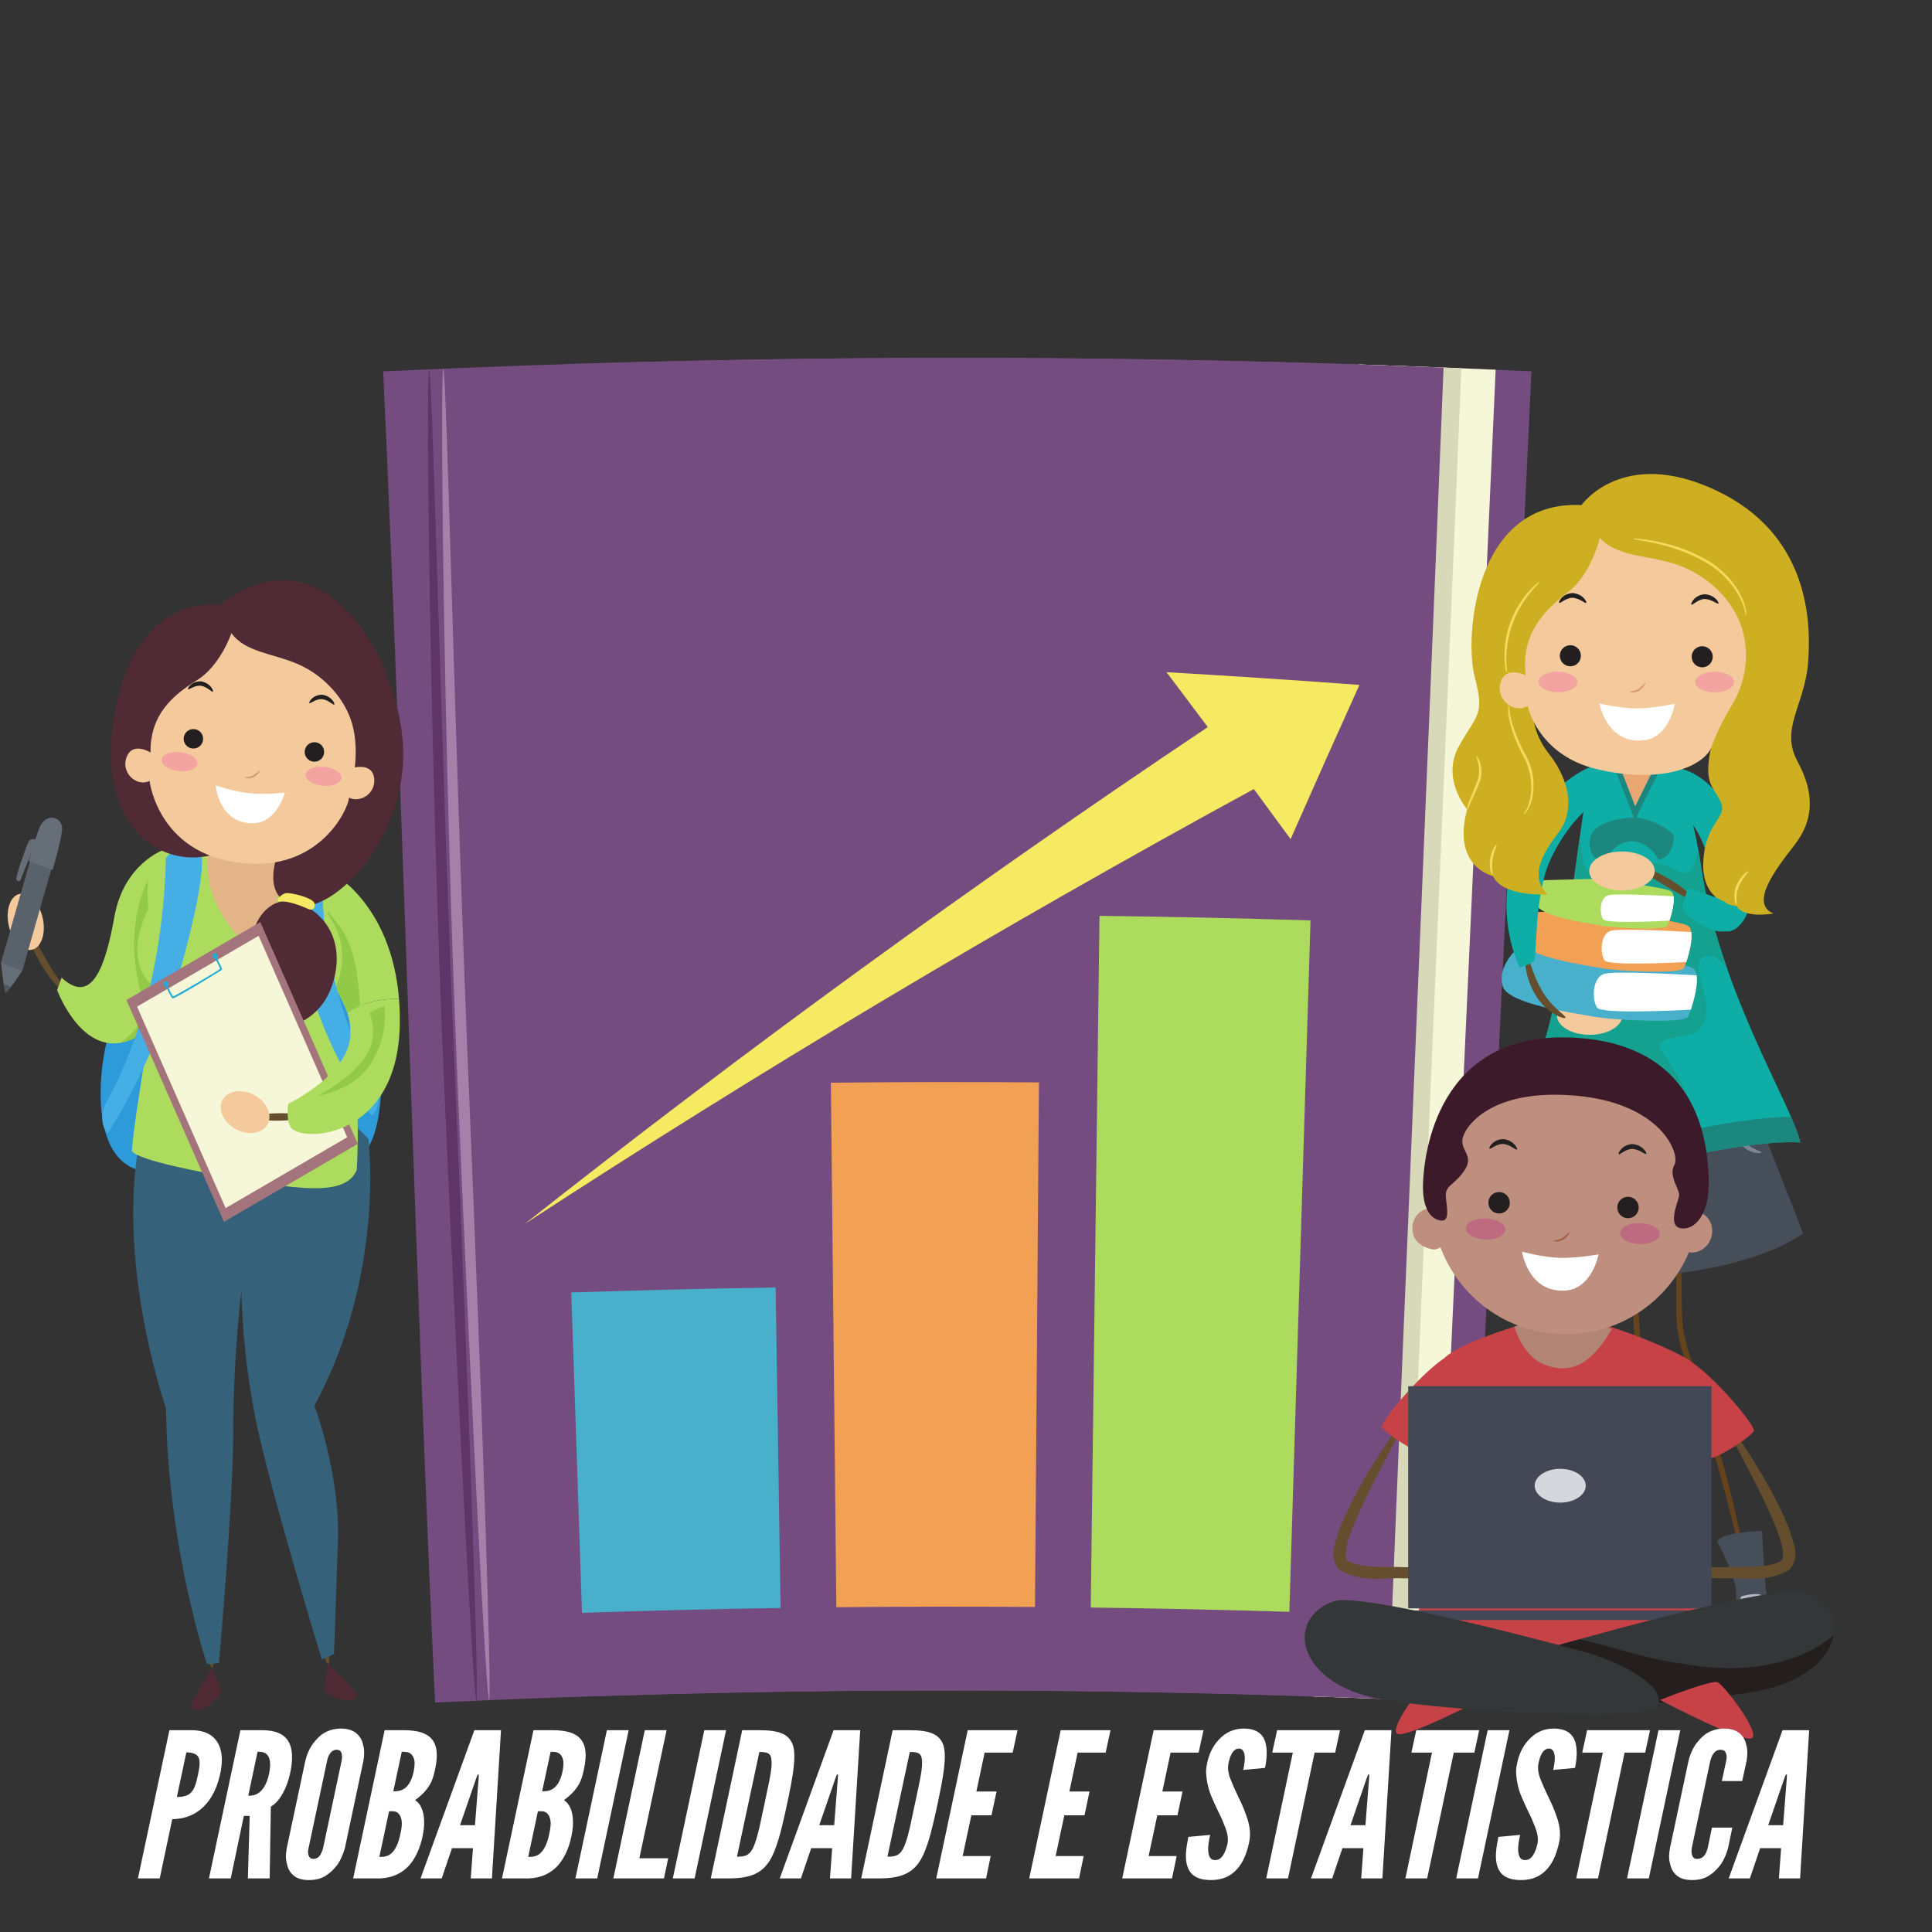 <?xml version="1.0" encoding="UTF-8"?><svg xmlns="http://www.w3.org/2000/svg" xmlns:xlink="http://www.w3.org/1999/xlink" contentScriptType="text/ecmascript" width="600" zoomAndPan="magnify" contentStyleType="text/css" viewBox="0 0 600 600" height="600" preserveAspectRatio="xMidYMid meet" version="1.0"><rect x="0" y="0" width="600" height="600" fill="#333333" stroke="none"/><defs><g><g id="glyph-0-0"/><g id="glyph-0-1"><path d="M 12.277 -46.039 L 19.043 -46.039 C 21.988 -46.039 24.742 -45.352 26.559 -43.16 C 28.375 -40.965 29.191 -37.52 28 -32.258 C 26.809 -26.996 24.617 -23.617 21.926 -21.422 C 19.23 -19.23 16.098 -18.418 13.156 -18.418 L 9.27 0 L 2.504 0 Z M 14.594 -25.305 C 16.664 -25.305 18.102 -25.684 19.043 -26.746 C 20.043 -27.75 20.547 -29.441 21.109 -32.008 C 21.672 -34.578 21.863 -36.332 21.359 -37.52 C 20.859 -38.586 19.605 -39.148 17.539 -39.148 Z M 14.594 -25.305 "/></g><g id="glyph-0-2"><path d="M 14.594 0 L 15.16 -19.418 L 13.344 -19.418 L 9.27 0 L 2.504 0 L 12.277 -46.039 L 19.043 -46.039 C 27.125 -46.039 29.566 -41.531 27.75 -32.762 C 26.746 -28.188 24.68 -24.055 21.734 -22.301 L 21.359 0 Z M 14.719 -25.684 C 15.66 -25.684 16.914 -25.746 18.102 -26.684 C 19.293 -27.625 20.484 -29.254 21.172 -32.512 C 21.863 -35.766 21.422 -37.457 20.609 -38.398 C 19.793 -39.34 18.543 -39.34 17.602 -39.34 Z M 14.719 -25.684 "/></g><g id="glyph-0-3"><path d="M 22.113 -9.457 C 21.609 -7.578 20.859 -5.887 19.918 -4.449 C 18.98 -3.195 17.914 -2.004 16.473 -1.066 C 14.973 0 13.156 0.5 10.961 0.5 C 8.77 0.5 7.141 0 6.012 -1.066 C 4.949 -2.004 4.387 -3.195 4.133 -4.449 C 3.695 -5.887 3.695 -7.516 4.07 -9.457 L 9.836 -36.582 C 10.273 -38.398 10.961 -40.027 11.965 -41.531 C 12.902 -42.781 13.906 -44.035 15.348 -44.977 C 16.789 -45.914 18.668 -46.543 20.922 -46.543 C 23.176 -46.543 24.742 -45.914 25.809 -44.977 C 26.871 -44.035 27.5 -42.781 27.75 -41.531 C 28.188 -40.152 28.188 -38.523 27.875 -36.582 Z M 21.109 -36.582 C 21.359 -37.836 21.234 -38.773 20.797 -39.465 C 20.547 -39.777 20.109 -39.965 19.543 -39.965 C 18.355 -39.965 17.602 -39.086 17.164 -38.273 C 16.914 -37.773 16.727 -37.207 16.598 -36.582 L 10.836 -9.457 C 10.523 -8.27 10.648 -7.266 11.148 -6.578 C 11.402 -6.266 11.777 -6.074 12.34 -6.074 C 13.531 -6.074 14.281 -6.828 14.719 -7.766 C 14.91 -8.145 15.16 -8.707 15.348 -9.457 Z M 21.109 -36.582 "/></g><g id="glyph-0-4"><path d="M 2.504 0 L 12.277 -46.039 L 18.227 -46.039 C 22.238 -46.039 25.18 -45.289 26.871 -43.348 C 28.562 -41.406 28.941 -38.398 27.938 -33.824 C 27.5 -31.633 26.934 -30.004 25.934 -28.5 C 24.93 -26.996 23.68 -25.746 21.734 -24.305 C 24.68 -22.488 25.055 -17.539 24.055 -13.027 C 23.301 -9.52 22.051 -6.578 19.98 -4.133 C 17.789 -1.691 14.844 -0.188 10.836 0 Z M 14.973 -27.059 C 15.535 -27.059 16.852 -26.996 18.164 -27.75 C 19.418 -28.5 20.609 -30.004 21.297 -33.199 C 21.609 -34.766 21.672 -36.02 21.484 -36.832 C 21.047 -38.523 20.043 -39.211 18.918 -39.273 C 18.355 -39.34 17.914 -39.34 17.602 -39.34 Z M 10.648 -6.703 C 11.211 -6.703 12.527 -6.578 13.844 -7.391 C 15.098 -8.207 16.41 -10.023 17.164 -13.781 C 17.602 -15.66 17.727 -17.102 17.539 -18.102 C 17.164 -20.043 16.16 -20.797 14.973 -20.859 C 14.406 -20.859 13.969 -20.859 13.656 -20.859 Z M 10.648 -6.703 "/></g><g id="glyph-0-5"><path d="M 0.625 0 L 17.352 -46.039 L 25.621 -46.039 L 22.801 0 L 16.223 0 L 16.914 -9.395 L 10.398 -9.395 L 7.203 0 Z M 18.668 -31.07 L 18.73 -32.258 L 18.355 -32.258 L 17.914 -31.07 L 12.902 -16.535 L 17.539 -16.535 Z M 18.668 -31.07 "/></g><g id="glyph-0-6"><path d="M 12.277 -46.039 L 19.043 -46.039 L 9.27 0 L 2.504 0 Z M 12.277 -46.039 "/></g><g id="glyph-0-7"><path d="M 12.277 -46.039 L 19.043 -46.039 L 10.586 -6.266 L 19.543 -6.266 L 18.227 0 L 2.504 0 Z M 12.277 -46.039 "/></g><g id="glyph-0-8"><path d="M 2.504 0 L 12.277 -46.039 L 17.602 -46.039 C 23.867 -46.039 26.871 -44.789 28.062 -41.281 C 29.066 -37.773 28.125 -32.07 26.184 -22.988 C 24.242 -13.969 22.801 -8.27 20.297 -4.762 C 17.727 -1.254 14.094 0 7.828 0 Z M 10.648 -6.766 C 12.965 -6.766 14.344 -7.016 15.535 -9.27 C 16.598 -11.336 17.477 -15.035 18.102 -18.039 C 18.418 -19.48 18.73 -21.172 19.168 -23.051 C 19.543 -24.93 19.918 -26.621 20.234 -28.125 C 20.859 -31.07 21.609 -34.578 21.359 -36.832 C 21.172 -39.023 19.918 -39.273 17.602 -39.273 Z M 10.648 -6.766 "/></g><g id="glyph-0-9"><path d="M 12.277 -46.039 L 27.75 -46.039 L 26.246 -39.086 L 17.539 -39.086 L 14.973 -26.996 L 21.234 -26.996 L 19.668 -19.605 L 13.406 -19.605 L 10.711 -6.953 L 19.418 -6.953 L 17.977 0 L 2.504 0 Z M 12.277 -46.039 "/></g><g id="glyph-0-10"><path d="M 20.859 -33.699 C 21.172 -35.203 21.484 -36.895 21.297 -38.211 C 21.109 -39.465 20.609 -40.34 19.543 -40.34 C 17.789 -40.277 16.852 -38.461 16.285 -35.766 C 15.973 -34.203 16.223 -32.574 16.914 -30.82 C 17.602 -29.066 18.418 -27.25 19.355 -25.305 C 20.547 -22.988 21.484 -20.609 22.238 -18.289 C 22.926 -15.973 23.238 -13.594 22.676 -11.086 C 21.988 -8.02 20.984 -5.199 19.043 -3.008 C 17.102 -0.812 14.594 0.5 10.836 0.5 C 6.516 0.5 4.387 -1.129 3.57 -3.633 C 2.633 -6.141 3.133 -9.395 3.82 -12.902 L 10.586 -13.531 C 10.148 -11.59 9.836 -9.648 10.023 -8.207 C 10.211 -6.703 10.711 -5.699 12.152 -5.699 C 14.156 -5.699 15.285 -7.828 15.973 -10.773 C 16.285 -12.277 15.973 -14.031 15.285 -15.848 C 15.098 -16.285 14.91 -16.789 14.719 -17.227 C 14.531 -17.664 14.344 -18.164 14.156 -18.605 C 13.719 -19.543 13.219 -20.547 12.715 -21.609 C 12.215 -22.676 11.715 -23.742 11.211 -24.93 C 10.148 -27.312 9.582 -29.691 9.395 -32.07 C 9.207 -33.262 9.395 -34.516 9.648 -35.766 C 10.148 -38.273 11.273 -40.965 13.219 -43.035 C 15.035 -45.039 17.539 -46.48 20.734 -46.543 C 24.93 -46.605 26.871 -44.914 27.688 -42.469 C 28.438 -39.965 28.188 -36.895 27.625 -34.328 Z M 20.859 -33.699 "/></g><g id="glyph-0-11"><path d="M 8.395 -39.086 L 9.898 -46.039 L 29.441 -46.039 L 27.938 -39.086 L 21.547 -39.086 L 13.281 0 L 6.516 0 L 14.781 -39.086 Z M 8.395 -39.086 "/></g><g id="glyph-0-12"><path d="M 23.426 -15.785 L 22.113 -9.457 C 21.609 -7.578 20.859 -5.887 19.918 -4.449 C 18.98 -3.195 17.914 -2.004 16.473 -1.066 C 14.973 0 13.156 0.5 10.961 0.5 C 8.77 0.5 7.141 0 6.012 -1.066 C 4.949 -2.004 4.387 -3.195 4.133 -4.449 C 3.695 -5.887 3.695 -7.516 4.07 -9.457 L 9.836 -36.582 C 10.273 -38.398 10.961 -40.027 11.965 -41.531 C 12.902 -42.781 13.906 -44.035 15.348 -44.977 C 16.789 -45.914 18.668 -46.543 20.922 -46.543 C 23.176 -46.543 24.742 -45.914 25.809 -44.977 C 26.871 -44.035 27.5 -42.781 27.75 -41.531 C 28.188 -40.152 28.188 -38.523 27.875 -36.582 L 26.496 -30.254 L 20.172 -30.254 L 21.547 -36.582 C 21.797 -37.773 21.672 -38.773 21.109 -39.465 C 20.859 -39.777 20.359 -39.965 19.668 -39.965 C 18.48 -39.965 17.727 -39.086 17.227 -38.273 C 17.039 -37.836 16.789 -37.27 16.598 -36.582 L 10.836 -9.457 C 10.648 -8.27 10.773 -7.266 11.273 -6.578 C 11.527 -6.266 11.902 -6.074 12.465 -6.074 C 13.906 -6.074 14.656 -6.828 15.16 -7.766 C 15.348 -8.145 15.598 -8.707 15.785 -9.457 L 17.102 -15.785 Z M 23.426 -15.785 "/></g></g><clipPath id="clip-0"><path d="M 459.531 494 L 569.68 494 L 569.68 531 L 459.531 531 Z M 459.531 494 " clip-rule="nonzero"/></clipPath><clipPath id="clip-1"><path d="M 515.531 522 L 545 522 L 545 539.941 L 515.531 539.941 Z M 515.531 522 " clip-rule="nonzero"/></clipPath></defs><path fill="rgb(45.879%, 29.799%, 50.2%)" d="M 455.75 528.754 C 365.793 524.512 275.711 523.844 185.715 526.746 C 181.609 399.445 179.371 240.402 175.266 113.102 C 275.363 109.875 375.559 110.617 475.613 115.34 C 469.613 242.562 461.75 401.531 455.75 528.754 " fill-opacity="1" fill-rule="nonzero"/><path fill="rgb(96.469%, 96.86%, 85.1%)" d="M 445.754 528.301 C 433.043 527.738 420.34 527.246 407.629 526.828 C 411.824 399.531 417.891 240.492 422.09 113.191 C 436.223 113.66 450.359 114.207 464.488 114.828 C 458.867 242.07 451.375 401.059 445.754 528.301 " fill-opacity="1" fill-rule="nonzero"/><path fill="rgb(84.709%, 85.1%, 72.549%)" d="M 436.184 527.887 C 426.664 527.492 417.148 527.141 407.629 526.828 C 411.824 399.531 417.891 240.492 422.09 113.191 C 432.676 113.543 443.262 113.938 453.844 114.375 C 448.578 241.633 441.449 400.633 436.184 527.887 " fill-opacity="1" fill-rule="nonzero"/><path fill="rgb(45.879%, 29.799%, 50.2%)" d="M 431.207 527.688 C 332.543 523.746 233.754 524.102 135.113 528.754 C 129.117 401.531 124.988 242.562 118.988 115.34 C 228.699 110.16 338.578 109.77 448.312 114.152 C 443.234 241.414 436.289 400.426 431.207 527.688 " fill-opacity="1" fill-rule="nonzero"/><path fill="rgb(37.25%, 20.779%, 40.388%)" d="M 133.27 114.691 C 134.281 114.648 136.895 231.816 141.402 337.234 C 145.914 442.645 148.844 528.137 147.953 528.176 C 147.07 528.211 142.59 442.789 137.957 337.379 C 133.328 231.969 132.262 114.734 133.27 114.691 " fill-opacity="1" fill-rule="nonzero"/><path fill="rgb(65.489%, 50.2%, 66.269%)" d="M 137.668 114.504 C 138.676 114.461 141.188 231.633 145.574 337.055 C 149.965 442.473 152.797 527.969 151.906 528.004 C 151.016 528.043 146.641 442.617 142.133 337.199 C 137.621 231.781 136.656 114.547 137.668 114.504 " fill-opacity="1" fill-rule="nonzero"/><path fill="rgb(67.45%, 85.88%, 36.859%)" d="M 390.934 346.832 C 391.148 346.777 391.352 346.711 391.535 346.633 C 391.344 346.688 391.145 346.758 390.934 346.832 " fill-opacity="1" fill-rule="nonzero"/><path fill="rgb(67.45%, 85.88%, 36.859%)" d="M 400.418 500.566 C 379.859 499.938 359.301 499.492 338.738 499.234 C 339.645 427.629 340.547 356.027 341.453 284.422 C 363.301 284.695 385.148 285.168 406.992 285.84 C 404.801 357.414 402.609 428.992 400.418 500.566 " fill-opacity="1" fill-rule="nonzero"/><path fill="rgb(94.899%, 62.749%, 32.549%)" d="M 321.426 499.059 C 300.859 498.906 280.297 498.93 259.734 499.145 C 259.164 444.844 258.602 390.539 258.035 336.242 C 279.578 336.02 301.117 335.988 322.656 336.148 C 322.246 390.453 321.836 444.758 321.426 499.059 " fill-opacity="1" fill-rule="nonzero"/><path fill="rgb(28.239%, 69.019%, 79.61%)" d="M 242.418 499.371 C 221.855 499.688 201.297 500.188 180.742 500.879 C 179.633 467.719 178.52 434.559 177.414 401.395 C 198.566 400.688 219.723 400.172 240.879 399.84 C 241.395 433.02 241.902 466.195 242.418 499.371 " fill-opacity="1" fill-rule="nonzero"/><path fill="rgb(96.469%, 91.759%, 38.429%)" d="M 422.184 212.707 C 402.23 211.23 382.262 209.914 362.277 208.758 C 366.566 214.434 370.844 220.113 375.098 225.801 C 301.387 275.129 230.637 326.656 162.938 380.117 C 235.598 332.777 311.117 287.664 389.398 245.047 C 393.219 250.227 397.02 255.406 400.809 260.598 C 407.848 244.613 414.973 228.648 422.184 212.707 " fill-opacity="1" fill-rule="nonzero"/><path fill="rgb(5.489%, 67.839%, 65.099%)" d="M 519.789 238.473 C 519.789 238.473 532.469 237.879 540.727 260.008 C 548.984 282.133 539.543 290.098 536.008 289.215 C 532.469 288.328 533.355 277.711 530.406 266.5 C 527.457 255.289 520.672 250.566 520.672 250.566 L 519.789 238.473 " fill-opacity="1" fill-rule="nonzero"/><path fill="rgb(39.609%, 26.27%, 11.369%)" d="M 513.879 506.168 C 512.941 506.285 509.883 477.594 508.324 439.934 C 507.977 402.203 503.465 366.102 504.277 365.992 C 504.512 365.902 509.891 402.109 510.242 439.844 C 511.805 477.496 513.992 506.145 513.879 506.168 " fill-opacity="1" fill-rule="nonzero"/><path fill="rgb(39.609%, 26.27%, 11.369%)" d="M 542.578 493.797 C 542.891 493.711 537.887 467.238 526.738 433.496 C 524.465 424.957 520.789 417.148 520.645 409.094 C 520.426 401.344 520.703 388.562 520.961 382.742 C 521.555 371.113 522.254 363.945 522.508 363.965 C 522.781 363.98 522.559 371.172 522.316 382.789 C 522.23 388.59 522.098 401.395 522.41 409.012 C 522.574 416.477 526.281 424.414 528.57 432.934 C 539.734 466.688 543.969 493.691 542.578 493.797 " fill-opacity="1" fill-rule="nonzero"/><path fill="rgb(27.449%, 30.589%, 34.9%)" d="M 547.23 475.453 C 547.23 475.453 534.73 475.719 533.258 478.691 C 533.258 478.691 538.613 488.367 539.121 493.832 C 539.633 499.293 537.754 512.52 538.051 513.789 C 538.344 515.055 542.816 516.355 545.816 516.066 C 548.812 515.777 552.145 512.918 552.293 511.27 C 552.441 509.617 548.816 497.508 548.359 493.137 C 547.91 488.766 547.23 475.453 547.23 475.453 " fill-opacity="1" fill-rule="nonzero"/><path fill="rgb(69.8%, 71.37%, 75.69%)" d="M 547.152 495.621 C 546.672 494.332 541.066 495.5 540.734 495.852 C 540.402 496.211 540.473 497.504 540.746 497.84 C 541.023 498.172 542.992 497.555 544.383 497.504 C 545.77 497.457 546.652 497.766 547.07 497.41 C 547.488 497.051 547.254 495.891 547.152 495.621 " fill-opacity="1" fill-rule="nonzero"/><path fill="rgb(27.449%, 30.589%, 34.9%)" d="M 505.066 484.078 C 505.066 484.078 517.512 483.047 519.426 485.848 C 519.426 485.848 515.594 496 515.922 501.477 C 516.254 506.941 520.137 519.871 520.035 521.16 C 519.934 522.445 515.703 524.199 512.684 524.223 C 509.664 524.246 505.918 521.754 505.523 520.129 C 505.125 518.512 506.871 506.121 506.648 501.738 C 506.434 497.355 505.066 484.078 505.066 484.078 " fill-opacity="1" fill-rule="nonzero"/><path fill="rgb(69.8%, 71.37%, 75.69%)" d="M 508.227 504.078 C 508.508 502.746 514.254 503.324 514.633 503.645 C 515.012 503.965 515.152 505.258 514.922 505.617 C 514.699 505.977 512.652 505.562 511.27 505.66 C 509.883 505.754 509.055 506.152 508.586 505.84 C 508.117 505.535 508.168 504.359 508.227 504.078 " fill-opacity="1" fill-rule="nonzero"/><path fill="rgb(27.449%, 30.589%, 34.9%)" d="M 482.359 349.148 L 475.004 389.734 C 475.004 389.734 484.945 399.168 516.723 395.926 C 548.504 392.672 559.965 382.996 559.965 382.996 L 543.289 340.359 C 543.289 340.359 484.648 346.805 482.359 349.148 " fill-opacity="1" fill-rule="nonzero"/><path fill="rgb(49.019%, 52.159%, 56.859%)" d="M 513.984 370.852 C 513.59 370.805 513.43 366.938 513.219 362.09 C 513.055 357.246 513.148 353.305 513.57 353.281 C 513.988 353.254 514.57 357.168 514.734 362.035 C 514.953 366.898 514.422 370.906 513.984 370.852 " fill-opacity="1" fill-rule="nonzero"/><path fill="rgb(49.019%, 52.159%, 56.859%)" d="M 518.73 368.629 C 518.32 368.586 518.32 364.93 518.668 360.426 C 519.031 355.926 519.645 352.301 520.07 352.34 C 520.484 352.371 520.547 356.047 520.188 360.543 C 519.828 365.043 519.152 368.672 518.73 368.629 " fill-opacity="1" fill-rule="nonzero"/><path fill="rgb(49.019%, 52.159%, 56.859%)" d="M 528.523 371.34 C 528.906 371.859 523.172 374.832 515.652 374.895 C 508.211 375.238 502.254 374.199 502.305 373.805 C 502.344 373.363 508.301 373.715 515.578 373.379 C 522.949 373.289 528.367 371.164 528.523 371.34 " fill-opacity="1" fill-rule="nonzero"/><path fill="rgb(49.019%, 52.159%, 56.859%)" d="M 547.027 357.898 C 547.266 358.273 542.98 358.645 540.371 354.914 C 537.84 351.512 537.418 348.082 537.805 348.016 C 538.227 347.887 539.305 350.953 541.566 353.973 C 543.797 357.191 547.055 357.367 547.027 357.898 " fill-opacity="1" fill-rule="nonzero"/><path fill="rgb(49.019%, 52.159%, 56.859%)" d="M 482.043 366.219 C 482.004 365.844 484.961 364.211 487.594 360.484 C 490.336 356.996 492.379 353.949 492.754 354.164 C 493.117 354.359 491.637 357.797 488.781 361.434 C 486.117 365.297 482.109 366.758 482.043 366.219 " fill-opacity="1" fill-rule="nonzero"/><path fill="rgb(5.489%, 67.839%, 65.099%)" d="M 519.512 235.164 C 519.512 235.164 525.535 250.516 528.207 268.676 C 534.02 308.188 556.707 343.316 559.07 354.816 C 559.07 354.816 548.426 353.547 520.293 359.879 C 492.156 366.203 477.867 369.602 462.957 359.598 C 462.957 359.598 477.543 340.934 483.629 306.637 C 489.719 272.344 492.555 236.699 496.215 233.422 C 499.879 230.141 518.242 232.098 519.512 235.164 " fill-opacity="1" fill-rule="nonzero"/><path fill="rgb(8.24%, 63.139%, 56.079%)" d="M 527.16 320.195 C 534.242 313.109 524.801 301.312 528.34 297.773 C 531.117 295.547 533.637 297.512 536.262 300.465 C 532.793 290.492 529.836 279.754 528.207 268.676 C 527.938 266.848 527.633 265.059 527.309 263.305 C 526.688 268.406 525.355 272.676 521.262 270.629 C 510.645 264.727 502.383 269.449 494.129 270.629 C 491.441 270.629 491.473 265.188 490.609 259.984 C 488.734 273.352 486.559 290.145 483.629 306.637 C 477.543 340.934 462.957 359.598 462.957 359.598 C 477.867 369.602 492.156 366.203 520.293 359.879 C 523.355 359.191 526.203 358.598 528.859 358.074 C 528.051 347.094 522.539 335.52 516.543 327.273 C 511.824 321.371 524.801 322.555 527.16 320.195 " fill-opacity="1" fill-rule="nonzero"/><path fill="rgb(10.979%, 52.939%, 49.409%)" d="M 520.203 352.016 C 494.465 357.805 480.312 361.105 466.672 353.969 C 464.449 357.68 462.957 359.598 462.957 359.598 C 477.867 369.602 492.156 366.203 520.293 359.879 C 548.426 353.547 559.07 354.816 559.07 354.816 C 558.668 352.836 557.641 350.141 556.223 346.852 C 551.5 346.852 540.359 347.48 520.203 352.016 " fill-opacity="1" fill-rule="nonzero"/><path fill="rgb(10.979%, 52.939%, 49.409%)" d="M 500.086 235.07 L 507.707 254.723 L 516.449 237.047 C 516.449 237.047 504.086 234.102 500.086 235.07 " fill-opacity="1" fill-rule="nonzero"/><path fill="rgb(90.979%, 65.489%, 44.71%)" d="M 501.863 235.016 L 507.828 250.402 L 514.668 236.559 C 514.668 236.559 504.988 234.254 501.863 235.016 " fill-opacity="1" fill-rule="nonzero"/><path fill="rgb(10.979%, 52.939%, 49.409%)" d="M 507.777 253.871 C 507.777 253.871 494.602 254.023 493.75 260.734 C 493.27 264.52 495.211 267.195 497.062 267.172 C 498.906 267.156 501.156 261.344 506.703 261.285 C 512.25 261.223 515.09 266.973 515.09 266.973 C 515.09 266.973 519.137 266.926 519.863 260.211 C 520.066 258.371 513.559 254.27 507.777 253.871 " fill-opacity="1" fill-rule="nonzero"/><path fill="rgb(39.609%, 30.589%, 17.65%)" d="M 525.984 279.477 C 525.555 280.039 521.852 277.883 517.363 275.207 C 512.887 272.496 509.227 270.352 509.465 269.746 C 509.707 269.102 514 270.324 518.605 273.113 C 523.238 275.875 526.371 278.977 525.984 279.477 " fill-opacity="1" fill-rule="nonzero"/><path fill="rgb(95.689%, 79.219%, 61.569%)" d="M 503.859 315.324 C 503.859 318.66 499.305 321.371 493.684 321.371 C 488.066 321.371 483.508 318.66 483.508 315.324 C 483.508 311.988 488.066 309.277 493.684 309.277 C 499.305 309.277 503.859 311.988 503.859 315.324 " fill-opacity="1" fill-rule="nonzero"/><path fill="rgb(28.239%, 69.019%, 79.61%)" d="M 491.598 295.246 C 491.598 295.246 523.148 298.566 525.918 300.781 C 528.684 302.996 525.363 313.512 524.254 315.73 C 523.148 317.945 501.012 316.84 494.926 315.73 C 488.836 314.621 468.355 311.852 466.695 306.316 C 465.035 300.781 470.016 295.797 470.016 295.797 L 491.598 295.246 " fill-opacity="1" fill-rule="nonzero"/><path fill="rgb(100%, 100%, 100%)" d="M 526.898 302.887 C 520.871 302.543 501.508 301.512 498.246 302.441 C 494.367 303.547 494.367 310.746 496.027 312.957 C 497.52 314.953 520.512 313.809 525.109 313.559 C 526.113 310.609 527.336 305.812 526.898 302.887 " fill-opacity="1" fill-rule="nonzero"/><path fill="rgb(94.899%, 62.749%, 32.549%)" d="M 494.465 282.789 C 494.465 282.789 521.98 285.688 524.395 287.621 C 526.805 289.551 523.906 298.727 522.945 300.66 C 521.98 302.59 502.672 301.621 497.363 300.66 C 492.051 299.695 474.188 297.281 472.738 292.445 C 471.293 287.621 475.637 283.273 475.637 283.273 L 494.465 282.789 " fill-opacity="1" fill-rule="nonzero"/><path fill="rgb(100%, 100%, 100%)" d="M 525.246 289.461 C 519.992 289.152 503.105 288.258 500.258 289.07 C 496.879 290.035 496.879 296.312 498.324 298.246 C 499.629 299.984 519.68 298.984 523.688 298.766 C 524.566 296.195 525.629 292.012 525.246 289.461 " fill-opacity="1" fill-rule="nonzero"/><path fill="rgb(67.45%, 85.88%, 36.859%)" d="M 494.746 272.953 C 494.746 272.953 517.074 275.305 519.035 276.871 C 520.996 278.438 518.645 285.891 517.859 287.453 C 517.078 289.023 501.406 288.238 497.094 287.453 C 492.785 286.672 478.289 284.711 477.113 280.793 C 475.938 276.871 479.461 273.344 479.461 273.344 L 494.746 272.953 " fill-opacity="1" fill-rule="nonzero"/><path fill="rgb(100%, 100%, 100%)" d="M 519.734 278.363 C 515.465 278.117 501.758 277.387 499.445 278.047 C 496.703 278.832 496.703 283.926 497.879 285.496 C 498.934 286.906 515.211 286.098 518.465 285.918 C 519.18 283.832 520.039 280.438 519.734 278.363 " fill-opacity="1" fill-rule="nonzero"/><path fill="rgb(95.689%, 79.219%, 61.569%)" d="M 513.891 270.48 C 513.891 273.82 509.332 276.527 503.715 276.527 C 498.094 276.527 493.539 273.82 493.539 270.48 C 493.539 267.141 498.094 264.43 503.715 264.43 C 509.332 264.43 513.891 267.141 513.891 270.48 " fill-opacity="1" fill-rule="nonzero"/><path fill="rgb(39.609%, 30.589%, 17.65%)" d="M 486.168 316.062 C 486.09 316.699 480.066 314.859 476.578 308.539 C 473.117 302.395 473.426 296.559 474.074 296.59 C 474.754 296.512 475.566 301.832 478.691 307.328 C 481.734 312.91 486.488 315.391 486.168 316.062 " fill-opacity="1" fill-rule="nonzero"/><path fill="rgb(5.489%, 67.839%, 65.099%)" d="M 494.426 238.176 C 493.242 237.879 477.316 245.551 470.535 265.316 C 463.75 285.082 472.008 300.426 472.008 300.426 C 472.008 300.426 475.547 299.539 476.434 298.359 C 477.316 297.18 476.434 278.004 481.445 267.086 C 486.457 256.172 493.242 250.859 493.242 250.859 L 494.426 238.176 " fill-opacity="1" fill-rule="nonzero"/><path fill="rgb(80.779%, 68.629%, 12.939%)" d="M 476.555 217.32 C 476.555 217.32 474.02 225.145 480.992 234.027 C 487.969 242.902 488.809 252.203 484.16 258.332 C 479.512 264.465 474.652 271.863 480.57 277.785 C 480.57 277.785 466.621 278.625 463.664 272.074 C 463.664 272.074 450.777 269.324 455.633 251.359 C 455.633 251.359 447.395 241.844 453.102 231.699 C 458.805 221.551 461.129 222.184 457.961 210.137 C 454.793 198.086 457.75 155.172 491.137 156.867 C 491.137 156.867 503.82 138.684 532.766 152.215 C 561.719 165.746 562.562 192.805 561.504 205.906 C 560.449 219.016 552.73 226.309 558.23 236.453 C 563.723 246.602 563.195 254.844 557.277 262.453 C 551.355 270.07 543.332 280.527 550.73 283.703 C 550.73 283.703 541.641 285.395 539.32 281.375 C 539.32 281.375 528.543 280.738 528.961 268.055 C 529.387 255.375 536.57 254.105 534.461 249.246 C 532.344 244.383 528.961 243.75 531.289 232.543 C 533.613 221.34 476.555 217.32 476.555 217.32 " fill-opacity="1" fill-rule="nonzero"/><path fill="rgb(95.689%, 79.219%, 61.569%)" d="M 496.844 167.012 C 496.844 167.012 494.309 178.211 486.91 183.926 C 479.512 189.629 472.328 196.82 473.809 209.715 C 473.809 209.715 467.473 206.543 465.992 212.039 C 464.512 217.535 470.426 221.766 474.441 219.227 C 474.441 219.227 477.461 234.5 495.996 238.887 C 515.652 243.535 528.332 238.254 531.289 232.543 C 531.289 232.543 533.398 226.203 537.84 219.016 C 542.277 211.824 543.754 202.102 540.371 193.434 C 536.992 184.766 528.75 177.797 519.875 175.047 C 511.004 172.301 502.125 172.93 496.844 167.012 " fill-opacity="1" fill-rule="nonzero"/><path fill="rgb(96.078%, 85.489%, 36.079%)" d="M 467.984 208.094 C 468.031 209.09 467.801 209.137 467.648 208.156 C 467.082 205.609 466.684 199.57 469.082 193.184 C 471.199 187.434 474.828 183.312 477.031 181.418 C 478.223 180.426 478.402 180.668 477.328 181.711 C 475.316 183.746 471.906 187.863 469.836 193.469 C 467.512 199.656 467.691 205.512 467.984 208.094 " fill-opacity="1" fill-rule="nonzero"/><path fill="rgb(96.078%, 85.489%, 36.079%)" d="M 473.875 252.301 C 473.219 253.262 473.043 253.105 473.578 252.133 C 475.355 249.762 476.918 242.84 473.621 235.844 C 470.262 229.918 468.355 223.883 468.395 220.508 C 468.34 218.734 468.637 218.742 468.809 220.449 C 469.039 223.832 470.93 229.426 474.363 235.523 C 477.773 242.707 475.957 250.039 473.875 252.301 " fill-opacity="1" fill-rule="nonzero"/><path fill="rgb(96.078%, 85.489%, 36.079%)" d="M 455.941 251.008 C 455.703 251.516 455.473 251.457 455.617 250.918 C 455.863 249.43 457.281 246.441 458.605 243.035 C 459.957 239.949 459.191 237.012 458.637 235.531 C 458.332 234.762 458.57 234.586 459.012 235.348 C 459.812 236.719 460.809 240.023 459.367 243.301 C 457.984 246.848 456.449 249.609 455.941 251.008 " fill-opacity="1" fill-rule="nonzero"/><path fill="rgb(96.078%, 85.489%, 36.079%)" d="M 463.57 271.379 C 463.586 271.688 463.352 271.766 463.242 271.473 C 462.934 270.719 462.387 268.875 462.773 266.746 C 463.07 264.844 463.824 263.309 464.363 262.555 C 464.652 262.16 464.895 262.332 464.73 262.758 C 464.418 263.586 463.844 265.086 463.57 266.867 C 463.207 268.852 463.535 270.562 463.57 271.379 " fill-opacity="1" fill-rule="nonzero"/><path fill="rgb(96.078%, 85.489%, 36.079%)" d="M 539.34 280.691 C 539.336 281.062 539.105 281.129 539.008 280.777 C 538.727 279.863 538.172 277.547 539.215 275.121 C 540.07 272.957 541.527 271.48 542.398 270.828 C 542.879 270.477 543.043 270.73 542.68 271.129 C 542.004 271.93 540.754 273.422 539.969 275.414 C 539.004 277.633 539.336 279.73 539.34 280.691 " fill-opacity="1" fill-rule="nonzero"/><path fill="rgb(96.078%, 85.489%, 36.079%)" d="M 542.273 190.008 C 542.59 191.441 542.355 191.48 541.945 190.105 C 541.348 186.379 537.242 178.371 528.418 173.918 C 520.715 169.762 512.992 168.395 508.844 167.719 C 506.641 167.41 506.645 167.117 508.871 167.301 C 513.082 167.75 520.926 168.961 528.805 173.211 C 537.816 177.734 541.961 186.18 542.273 190.008 " fill-opacity="1" fill-rule="nonzero"/><path fill="rgb(13.73%, 12.16%, 12.549%)" d="M 484.188 187.184 C 484.582 187.578 486.117 185.676 488.359 185.648 C 490.637 185.777 492.305 187.555 492.609 187.211 C 492.926 187.109 491.77 184.5 488.41 184.168 C 484.949 184.359 483.934 187.188 484.188 187.184 " fill-opacity="1" fill-rule="nonzero"/><path fill="rgb(13.73%, 12.16%, 12.549%)" d="M 525.258 187.734 C 525.652 188.125 527.113 186.148 529.359 186.031 C 531.648 186.062 533.383 187.785 533.664 187.426 C 533.969 187.32 532.723 184.73 529.355 184.551 C 525.898 184.887 525 187.754 525.258 187.734 " fill-opacity="1" fill-rule="nonzero"/><path fill="rgb(83.53%, 61.569%, 42.749%)" d="M 506.129 214.812 C 506.043 214.918 507.594 215.441 509.141 214.438 C 510.598 213.453 511.168 212.102 511.016 212.051 C 510.867 211.957 510.113 213.07 508.824 213.938 C 507.504 214.797 506.152 214.602 506.129 214.812 " fill-opacity="1" fill-rule="nonzero"/><path fill="rgb(95.29%, 64.31%, 63.139%)" d="M 526.441 211.801 C 526.434 213.559 529.152 215.004 532.492 215.012 C 535.844 215.016 538.559 213.586 538.562 211.812 C 538.566 210.051 535.855 208.602 532.508 208.605 C 529.164 208.605 526.441 210.035 526.441 211.801 " fill-opacity="1" fill-rule="nonzero"/><path fill="rgb(95.29%, 64.31%, 63.139%)" d="M 477.762 211.695 C 477.738 213.461 480.418 214.934 483.773 214.98 C 487.113 215.027 489.844 213.633 489.867 211.863 C 489.902 210.094 487.207 208.621 483.859 208.578 C 480.512 208.527 477.781 209.918 477.762 211.695 " fill-opacity="1" fill-rule="nonzero"/><path fill="rgb(100%, 100%, 100%)" d="M 520.113 218.559 C 520.113 218.559 513.656 219.957 508.445 219.992 C 503.234 220.031 496.715 218.484 496.715 218.484 C 496.715 218.484 498.973 231.152 510.488 229.906 C 518.465 229.055 520.113 218.559 520.113 218.559 " fill-opacity="1" fill-rule="nonzero"/><path fill="rgb(13.73%, 12.16%, 12.549%)" d="M 490.961 203.586 C 490.996 205.395 489.566 206.891 487.746 206.926 C 485.941 206.957 484.441 205.523 484.418 203.707 C 484.379 201.902 485.812 200.414 487.625 200.379 C 489.434 200.34 490.926 201.777 490.961 203.586 " fill-opacity="1" fill-rule="nonzero"/><path fill="rgb(13.73%, 12.16%, 12.549%)" d="M 531.91 203.895 C 531.945 205.707 530.516 207.207 528.699 207.242 C 526.883 207.277 525.395 205.836 525.363 204.023 C 525.328 202.219 526.758 200.727 528.57 200.688 C 530.379 200.656 531.871 202.094 531.91 203.895 " fill-opacity="1" fill-rule="nonzero"/><path fill="rgb(5.489%, 67.839%, 65.099%)" d="M 524.211 275.938 C 524.211 275.938 522.441 280.363 522.738 282.133 C 523.031 283.906 530.699 290.098 536.008 289.215 C 541.316 288.328 539.844 283.906 537.188 281.25 C 534.535 278.594 524.211 275.938 524.211 275.938 " fill-opacity="1" fill-rule="nonzero"/><path fill="rgb(17.65%, 60.779%, 85.489%)" d="M 60.766 261.68 C 51.535 265.211 45.41 280.398 43.582 291.266 C 41.758 302.133 35.98 314.734 33.574 322.039 C 31.172 329.34 26.18 362.949 46.727 363.992 C 67.273 365.031 107 366.16 113.793 357.102 C 120.594 348.043 119.102 319.887 114.426 313.957 C 109.742 308.031 105.688 270.766 89.383 263.867 C 73.074 256.969 60.766 261.68 60.766 261.68 " fill-opacity="1" fill-rule="nonzero"/><path fill="rgb(67.45%, 85.88%, 36.859%)" d="M 123.914 310.23 C 121.523 280.531 102.934 270.922 102.934 270.922 C 102.934 270.922 101.684 276.594 101.289 292.316 C 101 303.969 105.793 308.289 107.875 314.559 C 112.539 311.324 118.238 310.086 123.914 310.23 " fill-opacity="1" fill-rule="nonzero"/><path fill="rgb(57.249%, 79.219%, 28.239%)" d="M 101.707 282.43 C 101.535 285.156 101.387 288.426 101.289 292.316 C 101 303.969 105.793 308.289 107.875 314.559 C 109.137 313.684 110.484 312.965 111.875 312.367 C 111.09 303.168 110.594 293.539 104.223 286.004 C 103.543 285.043 101.918 283.512 101.707 282.43 " fill-opacity="1" fill-rule="nonzero"/><path fill="rgb(39.609%, 30.589%, 17.65%)" d="M 22.512 310.043 C 22.211 310.699 16.176 306.105 11.777 297.68 C 7.227 289.465 5.094 281.926 5.598 281.707 C 6.121 281.453 9.039 288.445 13.465 296.434 C 17.742 304.602 22.77 309.566 22.512 310.043 " fill-opacity="1" fill-rule="nonzero"/><path fill="rgb(67.45%, 85.88%, 36.859%)" d="M 50.465 264.086 C 50.465 264.086 38.43 268.434 35.523 284.711 C 32.613 300.988 28.309 312.129 19.125 303.609 L 17.738 307.496 C 17.738 307.496 25.262 327.895 39.223 323.406 C 53.184 318.922 57.875 302.008 58.586 293.852 C 59.305 285.699 58.629 261.695 50.465 264.086 " fill-opacity="1" fill-rule="nonzero"/><path fill="rgb(57.249%, 79.219%, 28.239%)" d="M 52.426 264.043 C 46.352 270.023 43.406 278.066 42.281 285.277 C 38.844 307.344 51.086 313.805 38.324 323.117 C 38.012 323.375 37.703 323.617 37.391 323.852 C 37.988 323.742 38.598 323.609 39.223 323.406 C 53.184 318.922 57.875 302.008 58.586 293.852 C 59.238 286.406 58.73 265.762 52.426 264.043 " fill-opacity="1" fill-rule="nonzero"/><path fill="rgb(39.609%, 30.589%, 17.65%)" d="M 65.859 517.926 C 66.383 517.816 66.453 514.695 66.422 510.812 C 66.363 506.934 66.051 503.758 65.523 503.73 C 65.004 503.699 64.461 506.887 64.52 510.859 C 64.551 514.84 65.348 518.039 65.859 517.926 " fill-opacity="1" fill-rule="nonzero"/><path fill="rgb(31.369%, 16.469%, 20.389%)" d="M 59.473 530.16 C 59.969 531.543 62.258 531.395 64.438 529.832 C 66.621 528.266 68.59 526.488 68.578 525.129 C 68.566 523.766 65.859 517.926 65.859 517.926 C 65.859 517.926 58.977 528.781 59.473 530.16 " fill-opacity="1" fill-rule="nonzero"/><path fill="rgb(39.609%, 30.589%, 17.65%)" d="M 101.891 516.871 C 101.363 516.938 100.582 513.965 99.73 510.227 C 98.898 506.477 98.473 503.324 98.969 503.117 C 99.465 502.914 100.715 505.793 101.566 509.629 C 102.441 513.461 102.406 516.805 101.891 516.871 " fill-opacity="1" fill-rule="nonzero"/><path fill="rgb(31.369%, 16.469%, 20.389%)" d="M 110.824 526.469 C 110.66 527.961 108.426 528.598 105.973 527.828 C 103.52 527.062 101.223 526.012 100.922 524.703 C 100.621 523.395 101.891 516.871 101.891 516.871 C 101.891 516.871 110.984 524.973 110.824 526.469 " fill-opacity="1" fill-rule="nonzero"/><path fill="rgb(21.179%, 38.039%, 47.839%)" d="M 114.406 353.613 C 114.406 353.613 119.855 395.391 97.652 436.562 C 97.652 436.562 105.598 457.566 104.945 478.379 C 104.289 499.191 103.723 513.668 103.723 513.668 L 99.953 515.398 C 99.953 515.398 83.465 461.609 79.207 439.781 C 74.949 417.961 74.98 400.754 74.98 400.754 C 74.98 400.754 72.484 420.621 72.438 444.164 C 72.391 467.707 67.992 516.512 67.992 516.512 L 64.305 516.883 C 64.305 516.883 52.086 480.848 51.559 437.371 C 51.559 437.371 33.676 386.172 45.277 346.285 C 59.539 297.281 114.406 353.613 114.406 353.613 " fill-opacity="1" fill-rule="nonzero"/><path fill="rgb(67.45%, 85.88%, 36.859%)" d="M 65.832 258.711 C 65.832 258.711 50.777 261.102 47.734 267.008 C 44.695 272.918 46.148 282.219 46.148 282.219 C 46.148 282.219 36.844 298.781 48.602 306.973 C 48.602 306.973 41.395 348.664 41.012 356.906 C 41.012 356.906 37.859 359.164 63.031 364.051 C 93.777 370.016 107.121 371.516 110.766 363.441 C 110.766 363.441 113.602 327.078 103.176 308.355 C 103.176 308.355 111.137 296.562 101.617 283.648 C 101.617 283.648 104.055 280.574 102.414 275.391 C 100.773 270.211 83.258 263.512 80.738 262.711 C 78.215 261.914 65.832 258.711 65.832 258.711 " fill-opacity="1" fill-rule="nonzero"/><path fill="rgb(89.02%, 70.589%, 53.329%)" d="M 64.535 265.297 C 64.535 265.297 63.363 272.824 67.461 281.246 C 71.559 289.672 78.914 295.711 78.914 295.711 C 78.914 295.711 91.109 275.004 85.926 267.379 C 80.742 259.746 66.551 259.977 64.535 265.297 " fill-opacity="1" fill-rule="nonzero"/><path fill="rgb(27.06%, 68.629%, 89.799%)" d="M 61.098 262.938 C 61.098 262.938 66.605 261.277 57.48 295.75 C 48.355 330.227 33.414 352.031 33.414 352.031 C 33.414 352.031 29.809 348.273 33.254 341.887 C 36.699 335.504 50.457 310.195 51.531 266.422 C 51.531 266.422 56.961 259.688 61.098 262.938 " fill-opacity="1" fill-rule="nonzero"/><path fill="rgb(27.06%, 68.629%, 89.799%)" d="M 90.98 258.617 C 90.98 258.617 85.625 256.484 92.008 290.246 C 98.391 324.012 115.465 346.492 115.465 346.492 C 115.465 346.492 119.352 343.27 116.418 336.84 C 113.488 330.414 97.871 304.711 100.238 262.883 C 100.238 262.883 95.355 255.926 90.98 258.617 " fill-opacity="1" fill-rule="nonzero"/><path fill="rgb(31.369%, 16.469%, 20.389%)" d="M 68.09 187.973 C 68.09 187.973 42.125 183.176 35.43 222.367 C 28.73 261.559 56.488 273.664 73.223 262.117 C 73.223 262.117 84.57 262.617 86.512 262.043 C 88.461 261.465 79.281 277.125 90.77 281.07 C 102.266 285.008 124.93 262.371 125.227 234.781 C 125.527 207.191 101.441 161.926 68.09 187.973 " fill-opacity="1" fill-rule="nonzero"/><path fill="rgb(74.509%, 56.079%, 49.799%)" d="M 39.348 235.125 C 37.535 239.891 42.215 244.188 46.078 242.66 L 46.16 233.402 C 44.703 232.664 40.848 231.188 39.348 235.125 " fill-opacity="1" fill-rule="nonzero"/><path fill="rgb(95.689%, 79.219%, 61.569%)" d="M 110.191 238.34 C 110.719 233.723 110.523 228.957 109.406 224.949 C 107.105 216.66 100.184 209.496 92.289 206.145 C 84.387 202.797 76.176 202.551 71.867 196.629 C 71.867 196.629 68.5 206.688 61.176 211.242 C 53.848 215.801 46.582 221.742 46.742 233.719 C 46.742 233.719 41.219 230.219 39.348 235.125 C 37.477 240.043 42.523 244.473 46.441 242.516 C 46.441 242.516 49.207 266.918 77.891 268.242 C 99.496 269.238 107.973 251.766 108.406 247.727 C 111.781 249.438 116.715 246.535 116.207 241.777 C 115.77 237.695 111.871 238.008 110.191 238.34 " fill-opacity="1" fill-rule="nonzero"/><path fill="rgb(13.73%, 12.16%, 12.549%)" d="M 58.375 213.984 C 58.695 214.387 60.281 212.777 62.348 212.961 C 64.43 213.289 65.797 215.078 66.105 214.793 C 66.406 214.734 65.586 212.215 62.527 211.602 C 59.328 211.461 58.137 213.969 58.375 213.984 " fill-opacity="1" fill-rule="nonzero"/><path fill="rgb(13.73%, 12.16%, 12.549%)" d="M 96.051 218.309 C 96.375 218.695 97.906 217.02 99.98 217.121 C 102.082 217.359 103.504 219.102 103.805 218.805 C 104.098 218.734 103.188 216.238 100.113 215.758 C 96.906 215.746 95.809 218.297 96.051 218.309 " fill-opacity="1" fill-rule="nonzero"/><path fill="rgb(79.61%, 61.569%, 44.71%)" d="M 75.961 241.395 C 75.879 241.5 77.254 242.117 78.77 241.34 C 80.199 240.57 80.848 239.379 80.715 239.316 C 80.586 239.219 79.789 240.172 78.52 240.848 C 77.23 241.516 76.008 241.219 75.961 241.395 " fill-opacity="1" fill-rule="nonzero"/><path fill="rgb(95.29%, 64.31%, 63.139%)" d="M 94.906 240.523 C 94.738 242.141 97.102 243.715 100.172 244.039 C 103.25 244.352 105.871 243.285 106.043 241.66 C 106.207 240.043 103.848 238.461 100.777 238.148 C 97.707 237.836 95.074 238.898 94.906 240.523 " fill-opacity="1" fill-rule="nonzero"/><path fill="rgb(95.29%, 64.31%, 63.139%)" d="M 50.191 235.906 C 50.012 237.527 52.336 239.133 55.414 239.477 C 58.477 239.836 61.113 238.805 61.301 237.188 C 61.496 235.566 59.156 233.961 56.086 233.613 C 53.016 233.258 50.371 234.285 50.191 235.906 " fill-opacity="1" fill-rule="nonzero"/><path fill="rgb(100%, 100%, 100%)" d="M 88.465 246.145 C 88.465 246.145 82.402 246.828 77.613 246.375 C 72.824 245.93 66.977 243.902 66.977 243.902 C 66.977 243.902 67.875 255.75 78.57 255.676 C 85.977 255.633 88.465 246.145 88.465 246.145 " fill-opacity="1" fill-rule="nonzero"/><path fill="rgb(13.73%, 12.16%, 12.549%)" d="M 63.074 229.684 C 62.938 231.355 61.484 232.59 59.809 232.457 C 58.148 232.312 56.902 230.855 57.047 229.188 C 57.18 227.523 58.637 226.289 60.305 226.426 C 61.969 226.559 63.207 228.016 63.074 229.684 " fill-opacity="1" fill-rule="nonzero"/><path fill="rgb(13.73%, 12.16%, 12.549%)" d="M 100.66 233.766 C 100.527 235.434 99.074 236.676 97.402 236.547 C 95.734 236.406 94.492 234.945 94.637 233.273 C 94.77 231.613 96.227 230.379 97.891 230.512 C 99.562 230.645 100.797 232.105 100.66 233.766 " fill-opacity="1" fill-rule="nonzero"/><path fill="rgb(95.689%, 79.219%, 61.569%)" d="M 13.102 284.438 C 14.391 289.156 13.148 293.816 10.332 294.836 C 7.508 295.855 4.176 292.855 2.891 288.133 C 1.598 283.406 2.844 278.754 5.66 277.73 C 8.48 276.711 11.812 279.715 13.102 284.438 " fill-opacity="1" fill-rule="nonzero"/><path fill="rgb(31.369%, 16.469%, 20.389%)" d="M 88.75 279.84 C 81.469 279.836 74.785 290.945 80.43 300.223 C 86.078 309.5 88.98 315.941 86.824 319.316 C 86.824 319.316 100.258 318.746 103.875 303.492 C 107.488 288.23 96.301 279.844 88.75 279.84 " fill-opacity="1" fill-rule="nonzero"/><path fill="rgb(96.469%, 91.759%, 38.429%)" d="M 86.785 279.926 C 85.375 279.984 87.18 277.609 88.809 277.379 C 90.438 277.141 97.078 278.828 97.641 280.445 C 98.199 282.062 96.91 282.609 96.246 282.477 C 95.586 282.336 90.715 279.754 86.785 279.926 " fill-opacity="1" fill-rule="nonzero"/><path fill="rgb(63.919%, 45.49%, 48.63%)" d="M 111.117 355.25 L 69.547 379.457 L 39.266 310.566 L 80.84 286.352 L 111.117 355.25 " fill-opacity="1" fill-rule="nonzero"/><path fill="rgb(96.469%, 96.86%, 85.1%)" d="M 107.82 353.195 L 70.066 375.188 L 42.566 312.617 L 80.32 290.629 L 107.82 353.195 " fill-opacity="1" fill-rule="nonzero"/><path fill="rgb(13.73%, 67.839%, 83.53%)" d="M 52.316 305.543 C 52.332 306.035 51.996 306.457 51.57 306.473 C 51.145 306.496 50.785 306.113 50.766 305.625 C 50.746 305.129 51.078 304.711 51.504 304.695 C 51.934 304.672 52.297 305.055 52.316 305.543 " fill-opacity="1" fill-rule="nonzero"/><path fill="rgb(13.73%, 67.839%, 83.53%)" d="M 67.512 296.859 C 67.527 297.352 67.195 297.77 66.77 297.785 C 66.344 297.809 65.984 297.426 65.965 296.938 C 65.941 296.445 66.273 296.027 66.703 296.008 C 67.133 295.984 67.492 296.367 67.512 296.859 " fill-opacity="1" fill-rule="nonzero"/><path fill="rgb(13.73%, 67.839%, 83.53%)" d="M 66.605 296.59 C 66.52 296.648 66.473 296.754 66.477 296.859 C 66.48 296.906 66.488 296.953 66.512 296.996 C 67.332 298.625 68.199 300.41 68.383 300.883 C 67.211 301.809 55.105 308.91 53.75 309.457 C 53.488 309.117 52.574 307.344 51.777 305.688 C 51.707 305.543 51.551 305.492 51.426 305.574 C 51.297 305.648 51.254 305.832 51.324 305.973 C 53.246 309.961 53.5 310.043 53.605 310.082 C 54.234 310.289 68.742 301.348 68.84 301.238 L 68.949 301.129 L 68.953 300.914 C 68.895 300.559 67.539 297.848 66.961 296.699 C 66.887 296.559 66.73 296.508 66.605 296.59 " fill-opacity="1" fill-rule="nonzero"/><path fill="rgb(39.609%, 30.589%, 17.65%)" d="M 94.535 346.477 C 94.609 347.145 91.012 348.012 86.602 348.039 C 82.188 348.109 78.625 347.52 78.633 346.887 C 78.641 346.246 82.199 345.797 86.574 345.73 C 90.953 345.695 94.461 345.879 94.535 346.477 " fill-opacity="1" fill-rule="nonzero"/><path fill="rgb(67.45%, 85.88%, 36.859%)" d="M 107.875 314.559 C 108.598 316.746 108.996 319.172 108.734 322.23 C 107.711 334.055 89.523 342.801 89.523 342.801 C 89.523 342.801 88.73 347.605 90.277 350.051 C 93.387 354.945 123.555 354.023 124.168 318.105 C 124.219 315.328 124.113 312.719 123.914 310.23 C 118.238 310.086 112.539 311.324 107.875 314.559 " fill-opacity="1" fill-rule="nonzero"/><path fill="rgb(57.249%, 79.219%, 28.239%)" d="M 116.539 327.801 C 119.168 322.809 119.871 317.605 119.355 312.367 C 117.75 312.965 116.203 313.684 114.75 314.559 C 115.586 316.746 116.043 319.172 115.738 322.23 C 114.93 330.316 104.887 336.965 98.621 340.359 C 106.676 338.754 113.363 334.895 116.539 327.801 " fill-opacity="1" fill-rule="nonzero"/><path fill="rgb(95.689%, 79.219%, 61.569%)" d="M 77.84 339.535 C 81.906 341.129 84.438 345.035 83.484 348.258 C 82.531 351.477 78.461 352.797 74.387 351.203 C 70.312 349.605 67.789 345.695 68.738 342.477 C 69.695 339.258 73.766 337.941 77.84 339.535 " fill-opacity="1" fill-rule="nonzero"/><path fill="rgb(34.9%, 38.429%, 41.959%)" d="M 6.953 301.387 L 0.336 298.879 L 9.492 266.84 L 16.105 269.344 L 6.953 301.387 " fill-opacity="1" fill-rule="nonzero"/><path fill="rgb(39.999%, 43.14%, 47.06%)" d="M 6.953 301.387 L 0.336 298.879 C 0.336 298.879 0.734 302.906 1.141 305.734 L 3.355 306.57 C 4.902 304.484 6.953 301.387 6.953 301.387 " fill-opacity="1" fill-rule="nonzero"/><path fill="rgb(30.589%, 33.73%, 36.859%)" d="M 1.141 305.734 C 1.352 307.215 1.562 308.367 1.719 308.426 C 1.875 308.488 2.547 307.668 3.355 306.57 L 1.141 305.734 " fill-opacity="1" fill-rule="nonzero"/><path fill="rgb(39.999%, 43.14%, 47.06%)" d="M 8.898 267.414 L 16.324 270.168 C 16.324 270.168 18.824 261.84 19.277 257.777 C 19.73 253.711 14.035 251.684 11.953 257.793 C 9.871 263.898 8.898 267.414 8.898 267.414 " fill-opacity="1" fill-rule="nonzero"/><path fill="rgb(39.999%, 43.14%, 47.06%)" d="M 11.758 260.688 C 11.758 260.688 9.535 260.219 8.969 261.176 C 8.402 262.121 4.672 272.586 5.094 273.145 C 5.52 273.703 6.031 274.023 6.496 272.961 C 6.957 271.895 10.344 263.184 10.344 263.184 L 11.758 260.688 " fill-opacity="1" fill-rule="nonzero"/><path fill="rgb(39.609%, 30.589%, 17.65%)" d="M 465.742 491.055 C 465.586 491.641 460.215 490.391 451.383 490.133 C 446.977 489.957 441.715 490.027 435.82 490.18 C 429.887 489.77 423.469 491.828 415.816 487.453 C 412.258 482.566 415.051 479.105 415.582 475.961 C 416.746 472.852 418.02 469.953 419.367 467.285 C 422.043 461.93 424.762 457.324 427.129 453.512 C 431.91 445.91 435.328 441.52 435.762 441.801 C 436.207 442.082 433.598 446.961 429.449 454.84 C 427.402 458.789 424.945 463.484 422.516 468.785 C 420.418 473.422 416.773 481.547 418.273 484.57 C 422.594 487.281 430.246 486.414 435.797 486.695 C 441.707 486.73 447.09 486.941 451.586 487.469 C 460.617 488.426 465.887 490.641 465.742 491.055 " fill-opacity="1" fill-rule="nonzero"/><path fill="rgb(39.609%, 30.589%, 17.65%)" d="M 505.902 491.055 C 506.059 491.641 511.434 490.391 520.262 490.133 C 524.672 489.957 529.93 490.027 535.828 490.18 C 541.758 489.77 548.184 491.828 555.828 487.453 C 559.391 482.566 556.594 479.105 556.066 475.961 C 554.902 472.852 553.629 469.953 552.277 467.285 C 549.605 461.93 546.883 457.324 544.516 453.512 C 539.738 445.91 536.32 441.52 535.887 441.801 C 535.445 442.082 538.051 446.961 542.199 454.84 C 544.246 458.789 546.699 463.484 549.133 468.785 C 551.227 473.422 554.871 481.547 553.379 484.57 C 549.055 487.281 541.402 486.414 535.852 486.695 C 529.938 486.73 524.559 486.941 520.062 487.469 C 511.027 488.426 505.762 490.641 505.902 491.055 " fill-opacity="1" fill-rule="nonzero"/><path fill="rgb(77.649%, 25.879%, 27.449%)" d="M 525.617 423.18 C 533.688 428.863 544.961 442.625 544.688 444.273 C 544.414 445.93 532.035 453.906 530.387 452.805 C 528.734 451.703 525.617 423.18 525.617 423.18 " fill-opacity="1" fill-rule="nonzero"/><path fill="rgb(77.649%, 25.879%, 27.449%)" d="M 448.234 421.984 C 440.16 427.672 428.883 441.43 429.16 443.082 C 429.434 444.73 441.812 452.711 443.465 451.609 C 445.117 450.512 448.234 421.984 448.234 421.984 " fill-opacity="1" fill-rule="nonzero"/><path fill="rgb(77.649%, 25.879%, 27.449%)" d="M 440.527 504.809 C 440.527 504.809 442.727 429.965 447.133 423.359 C 451.531 416.754 472.805 411.621 480.137 408.684 C 487.473 405.754 522.926 419.672 526.168 423.73 C 532.766 431.98 521.309 496.277 535.152 504.809 C 538.277 506.734 477.207 526.824 440.527 504.809 " fill-opacity="1" fill-rule="nonzero"/><path fill="rgb(69.409%, 51.759%, 45.099%)" d="M 478.672 423.359 C 489.363 428.297 495.754 420.93 500.598 412.758 C 491.625 409.594 483.227 407.453 480.137 408.684 C 477.883 409.586 474.316 410.699 470.324 411.992 C 471.727 416.844 474.762 421.406 478.672 423.359 " fill-opacity="1" fill-rule="nonzero"/><path fill="rgb(74.509%, 56.079%, 49.799%)" d="M 528.016 376.582 C 527.863 376.527 527.707 376.512 527.555 376.465 C 527.617 375.719 527.672 374.969 527.691 374.215 C 528.43 351.309 510.461 332.141 487.566 331.406 C 464.672 330.668 445.512 348.641 444.777 371.547 C 444.734 372.809 444.762 374.066 444.836 375.305 C 444.371 375.266 443.898 375.266 443.422 375.352 C 440.207 375.91 438.098 379.207 438.715 382.707 C 439.504 387.25 444.902 388.16 445.641 388.035 C 446.266 387.922 446.836 387.684 447.363 387.379 C 453.078 402.684 467.574 413.789 484.898 414.348 C 502.59 414.922 518.047 404.312 524.5 388.895 C 527.293 389.383 530.199 387.664 531.312 384.672 C 532.547 381.34 531.07 377.715 528.016 376.582 " fill-opacity="1" fill-rule="nonzero"/><path fill="rgb(13.73%, 12.16%, 12.549%)" d="M 462.535 356.684 C 462.922 357.094 464.547 355.207 466.824 355.258 C 469.141 355.457 470.777 357.324 471.094 356.984 C 471.418 356.887 470.328 354.199 466.926 353.746 C 463.402 353.832 462.277 356.68 462.535 356.684 " fill-opacity="1" fill-rule="nonzero"/><path fill="rgb(13.73%, 12.16%, 12.549%)" d="M 502.691 358.402 C 503.074 358.805 504.633 356.852 506.91 356.801 C 509.238 356.91 510.949 358.719 511.25 358.359 C 511.559 358.27 510.375 355.594 506.957 355.297 C 503.441 355.527 502.426 358.41 502.691 358.402 " fill-opacity="1" fill-rule="nonzero"/><path fill="rgb(63.139%, 38.039%, 27.06%)" d="M 482.363 385.293 C 482.277 385.398 483.828 385.98 485.438 385.012 C 486.949 384.055 487.574 382.699 487.426 382.648 C 487.277 382.543 486.469 383.656 485.133 384.488 C 483.766 385.32 482.402 385.086 482.363 385.293 " fill-opacity="1" fill-rule="nonzero"/><path fill="rgb(74.509%, 41.959%, 50.589%)" d="M 503.109 382.902 C 503.043 384.688 505.754 386.242 509.156 386.363 C 512.555 386.477 515.363 385.109 515.426 383.309 C 515.488 381.52 512.777 379.957 509.375 379.852 C 505.977 379.742 503.168 381.102 503.109 382.902 " fill-opacity="1" fill-rule="nonzero"/><path fill="rgb(74.509%, 41.959%, 50.589%)" d="M 455.203 381.375 C 455.125 383.176 457.797 384.762 461.199 384.914 C 464.602 385.074 467.422 383.742 467.504 381.945 C 467.594 380.152 464.895 378.562 461.5 378.402 C 458.102 378.25 455.285 379.582 455.203 381.375 " fill-opacity="1" fill-rule="nonzero"/><path fill="rgb(100%, 100%, 100%)" d="M 496.453 389.562 C 496.453 389.562 489.844 390.762 484.547 390.637 C 479.25 390.508 472.672 388.719 472.672 388.719 C 472.672 388.719 474.555 401.664 486.297 400.773 C 494.438 400.168 496.453 389.562 496.453 389.562 " fill-opacity="1" fill-rule="nonzero"/><path fill="rgb(13.73%, 12.16%, 12.549%)" d="M 468.891 373.57 C 468.863 375.41 467.355 376.879 465.508 376.855 C 463.676 376.832 462.199 375.32 462.23 373.48 C 462.25 371.641 463.754 370.184 465.594 370.195 C 467.438 370.219 468.906 371.73 468.891 373.57 " fill-opacity="1" fill-rule="nonzero"/><path fill="rgb(13.73%, 12.16%, 12.549%)" d="M 508.926 375.043 C 508.898 376.887 507.398 378.359 505.547 378.336 C 503.703 378.316 502.234 376.801 502.266 374.961 C 502.281 373.121 503.789 371.648 505.637 371.672 C 507.477 371.699 508.941 373.211 508.926 375.043 " fill-opacity="1" fill-rule="nonzero"/><path fill="rgb(23.92%, 10.199%, 16.469%)" d="M 483.82 339.98 C 463.879 339.652 456 348.434 454.43 352.812 C 452.867 357.195 458.199 358.641 454.719 363.594 C 451.234 368.555 448.562 367.988 449.059 372.125 C 449.559 376.254 449.941 379.121 447.73 379.055 C 445.512 378.98 441.621 376.953 441.926 367.621 C 442.223 358.281 446.434 320.879 487.242 322.195 C 528.047 323.504 530.176 355.414 530.648 365.562 C 531.211 377.617 526 382.203 521.906 381.438 C 517.816 380.672 521.059 373.488 521.438 371.438 C 521.816 369.395 517.992 365.312 520.008 361.734 C 522.02 358.16 515.148 340.492 483.82 339.98 " fill-opacity="1" fill-rule="nonzero"/><path fill="rgb(26.669%, 28.239%, 33.73%)" d="M 531.516 499.508 L 437.328 499.508 L 437.328 430.496 L 531.516 430.496 L 531.516 499.508 " fill-opacity="1" fill-rule="nonzero"/><path fill="rgb(26.669%, 28.239%, 33.73%)" d="M 531.516 500.125 L 437.328 500.125 L 437.328 503.117 L 531.516 503.117 L 531.516 500.125 " fill-opacity="1" fill-rule="nonzero"/><path fill="rgb(83.919%, 84.309%, 86.67%)" d="M 492.465 461.402 C 492.465 464.297 488.914 466.648 484.539 466.648 C 480.16 466.648 476.613 464.297 476.613 461.402 C 476.613 458.504 480.16 456.156 484.539 456.156 C 488.914 456.156 492.465 458.504 492.465 461.402 " fill-opacity="1" fill-rule="nonzero"/><path fill="rgb(77.649%, 25.879%, 27.449%)" d="M 462.441 526.551 C 462.441 526.551 446.488 520.223 444.562 521.047 C 442.637 521.871 431.359 536.453 433.836 538.379 C 436.312 540.305 462.441 526.551 462.441 526.551 " fill-opacity="1" fill-rule="nonzero"/><g clip-path="url(#clip-0)"><path fill="rgb(20.389%, 21.57%, 21.57%)" d="M 482.34 511.387 C 482.34 511.387 551.52 491.371 560.605 494.512 C 575.281 499.582 572.699 518.516 548.844 524.535 C 533.449 528.426 465.633 533.473 460.914 528.828 C 456.188 524.184 468.293 515.641 482.34 511.387 " fill-opacity="1" fill-rule="nonzero"/></g><path fill="rgb(14.119%, 12.16%, 11.76%)" d="M 521.641 516.504 C 510.867 515.156 500.898 511.383 490.531 509.07 C 485.492 510.473 482.34 511.387 482.34 511.387 C 468.293 515.641 456.188 524.184 460.914 528.828 C 465.633 533.473 533.449 528.426 548.844 524.535 C 561.637 521.305 568.305 514.363 569.48 507.84 C 556.934 518.195 538.352 519.852 521.641 516.504 " fill-opacity="1" fill-rule="nonzero"/><path fill="rgb(20.389%, 21.57%, 21.57%)" d="M 492.582 513.16 C 492.582 513.16 423.145 494.062 414.105 497.32 C 399.496 502.59 402.324 521.48 426.254 527.191 C 441.703 530.875 509.578 535.027 514.238 530.32 C 518.902 525.613 506.684 517.23 492.582 513.16 " fill-opacity="1" fill-rule="nonzero"/><g clip-path="url(#clip-1)"><path fill="rgb(77.649%, 25.879%, 27.449%)" d="M 515.535 527.926 C 515.535 527.926 531.484 521.598 533.414 522.422 C 535.336 523.25 546.613 537.828 544.137 539.754 C 541.664 541.684 515.535 527.926 515.535 527.926 " fill-opacity="1" fill-rule="nonzero"/></g><g fill="rgb(100%, 100%, 100%)" fill-opacity="1"><use x="30.691" y="583.368" xmlns:xlink="http://www.w3.org/1999/xlink" xlink:href="#glyph-0-0" xlink:type="simple" xlink:actuate="onLoad" xlink:show="embed"/></g><g fill="rgb(100%, 100%, 100%)" fill-opacity="1"><use x="40.336" y="583.368" xmlns:xlink="http://www.w3.org/1999/xlink" xlink:href="#glyph-0-1" xlink:type="simple" xlink:actuate="onLoad" xlink:show="embed"/></g><g fill="rgb(100%, 100%, 100%)" fill-opacity="1"><use x="62.384" y="583.368" xmlns:xlink="http://www.w3.org/1999/xlink" xlink:href="#glyph-0-2" xlink:type="simple" xlink:actuate="onLoad" xlink:show="embed"/></g><g fill="rgb(100%, 100%, 100%)" fill-opacity="1"><use x="84.996" y="583.368" xmlns:xlink="http://www.w3.org/1999/xlink" xlink:href="#glyph-0-3" xlink:type="simple" xlink:actuate="onLoad" xlink:show="embed"/></g><g fill="rgb(100%, 100%, 100%)" fill-opacity="1"><use x="107.169" y="583.368" xmlns:xlink="http://www.w3.org/1999/xlink" xlink:href="#glyph-0-4" xlink:type="simple" xlink:actuate="onLoad" xlink:show="embed"/></g><g fill="rgb(100%, 100%, 100%)" fill-opacity="1"><use x="129.969" y="583.368" xmlns:xlink="http://www.w3.org/1999/xlink" xlink:href="#glyph-0-5" xlink:type="simple" xlink:actuate="onLoad" xlink:show="embed"/></g><g fill="rgb(100%, 100%, 100%)" fill-opacity="1"><use x="153.395" y="583.368" xmlns:xlink="http://www.w3.org/1999/xlink" xlink:href="#glyph-0-4" xlink:type="simple" xlink:actuate="onLoad" xlink:show="embed"/></g><g fill="rgb(100%, 100%, 100%)" fill-opacity="1"><use x="176.195" y="583.368" xmlns:xlink="http://www.w3.org/1999/xlink" xlink:href="#glyph-0-6" xlink:type="simple" xlink:actuate="onLoad" xlink:show="embed"/></g><g fill="rgb(100%, 100%, 100%)" fill-opacity="1"><use x="187.971" y="583.368" xmlns:xlink="http://www.w3.org/1999/xlink" xlink:href="#glyph-0-7" xlink:type="simple" xlink:actuate="onLoad" xlink:show="embed"/></g><g fill="rgb(100%, 100%, 100%)" fill-opacity="1"><use x="206.449" y="583.368" xmlns:xlink="http://www.w3.org/1999/xlink" xlink:href="#glyph-0-6" xlink:type="simple" xlink:actuate="onLoad" xlink:show="embed"/></g><g fill="rgb(100%, 100%, 100%)" fill-opacity="1"><use x="218.224" y="583.368" xmlns:xlink="http://www.w3.org/1999/xlink" xlink:href="#glyph-0-8" xlink:type="simple" xlink:actuate="onLoad" xlink:show="embed"/></g><g fill="rgb(100%, 100%, 100%)" fill-opacity="1"><use x="241.525" y="583.368" xmlns:xlink="http://www.w3.org/1999/xlink" xlink:href="#glyph-0-5" xlink:type="simple" xlink:actuate="onLoad" xlink:show="embed"/></g><g fill="rgb(100%, 100%, 100%)" fill-opacity="1"><use x="264.951" y="583.368" xmlns:xlink="http://www.w3.org/1999/xlink" xlink:href="#glyph-0-8" xlink:type="simple" xlink:actuate="onLoad" xlink:show="embed"/></g><g fill="rgb(100%, 100%, 100%)" fill-opacity="1"><use x="288.252" y="583.368" xmlns:xlink="http://www.w3.org/1999/xlink" xlink:href="#glyph-0-9" xlink:type="simple" xlink:actuate="onLoad" xlink:show="embed"/></g><g fill="rgb(100%, 100%, 100%)" fill-opacity="1"><use x="307.482" y="583.368" xmlns:xlink="http://www.w3.org/1999/xlink" xlink:href="#glyph-0-0" xlink:type="simple" xlink:actuate="onLoad" xlink:show="embed"/></g><g fill="rgb(100%, 100%, 100%)" fill-opacity="1"><use x="317.128" y="583.368" xmlns:xlink="http://www.w3.org/1999/xlink" xlink:href="#glyph-0-9" xlink:type="simple" xlink:actuate="onLoad" xlink:show="embed"/></g><g fill="rgb(100%, 100%, 100%)" fill-opacity="1"><use x="336.357" y="583.368" xmlns:xlink="http://www.w3.org/1999/xlink" xlink:href="#glyph-0-0" xlink:type="simple" xlink:actuate="onLoad" xlink:show="embed"/></g><g fill="rgb(100%, 100%, 100%)" fill-opacity="1"><use x="346.003" y="583.368" xmlns:xlink="http://www.w3.org/1999/xlink" xlink:href="#glyph-0-9" xlink:type="simple" xlink:actuate="onLoad" xlink:show="embed"/></g><g fill="rgb(100%, 100%, 100%)" fill-opacity="1"><use x="365.233" y="583.368" xmlns:xlink="http://www.w3.org/1999/xlink" xlink:href="#glyph-0-10" xlink:type="simple" xlink:actuate="onLoad" xlink:show="embed"/></g><g fill="rgb(100%, 100%, 100%)" fill-opacity="1"><use x="386.717" y="583.368" xmlns:xlink="http://www.w3.org/1999/xlink" xlink:href="#glyph-0-11" xlink:type="simple" xlink:actuate="onLoad" xlink:show="embed"/></g><g fill="rgb(100%, 100%, 100%)" fill-opacity="1"><use x="406.51" y="583.368" xmlns:xlink="http://www.w3.org/1999/xlink" xlink:href="#glyph-0-5" xlink:type="simple" xlink:actuate="onLoad" xlink:show="embed"/></g><g fill="rgb(100%, 100%, 100%)" fill-opacity="1"><use x="429.936" y="583.368" xmlns:xlink="http://www.w3.org/1999/xlink" xlink:href="#glyph-0-11" xlink:type="simple" xlink:actuate="onLoad" xlink:show="embed"/></g><g fill="rgb(100%, 100%, 100%)" fill-opacity="1"><use x="449.73" y="583.368" xmlns:xlink="http://www.w3.org/1999/xlink" xlink:href="#glyph-0-6" xlink:type="simple" xlink:actuate="onLoad" xlink:show="embed"/></g><g fill="rgb(100%, 100%, 100%)" fill-opacity="1"><use x="461.505" y="583.368" xmlns:xlink="http://www.w3.org/1999/xlink" xlink:href="#glyph-0-10" xlink:type="simple" xlink:actuate="onLoad" xlink:show="embed"/></g><g fill="rgb(100%, 100%, 100%)" fill-opacity="1"><use x="482.99" y="583.368" xmlns:xlink="http://www.w3.org/1999/xlink" xlink:href="#glyph-0-11" xlink:type="simple" xlink:actuate="onLoad" xlink:show="embed"/></g><g fill="rgb(100%, 100%, 100%)" fill-opacity="1"><use x="502.783" y="583.368" xmlns:xlink="http://www.w3.org/1999/xlink" xlink:href="#glyph-0-6" xlink:type="simple" xlink:actuate="onLoad" xlink:show="embed"/></g><g fill="rgb(100%, 100%, 100%)" fill-opacity="1"><use x="514.559" y="583.368" xmlns:xlink="http://www.w3.org/1999/xlink" xlink:href="#glyph-0-12" xlink:type="simple" xlink:actuate="onLoad" xlink:show="embed"/></g><g fill="rgb(100%, 100%, 100%)" fill-opacity="1"><use x="536.231" y="583.368" xmlns:xlink="http://www.w3.org/1999/xlink" xlink:href="#glyph-0-5" xlink:type="simple" xlink:actuate="onLoad" xlink:show="embed"/></g><g fill="rgb(100%, 100%, 100%)" fill-opacity="1"><use x="559.652" y="583.368" xmlns:xlink="http://www.w3.org/1999/xlink" xlink:href="#glyph-0-0" xlink:type="simple" xlink:actuate="onLoad" xlink:show="embed"/></g></svg>